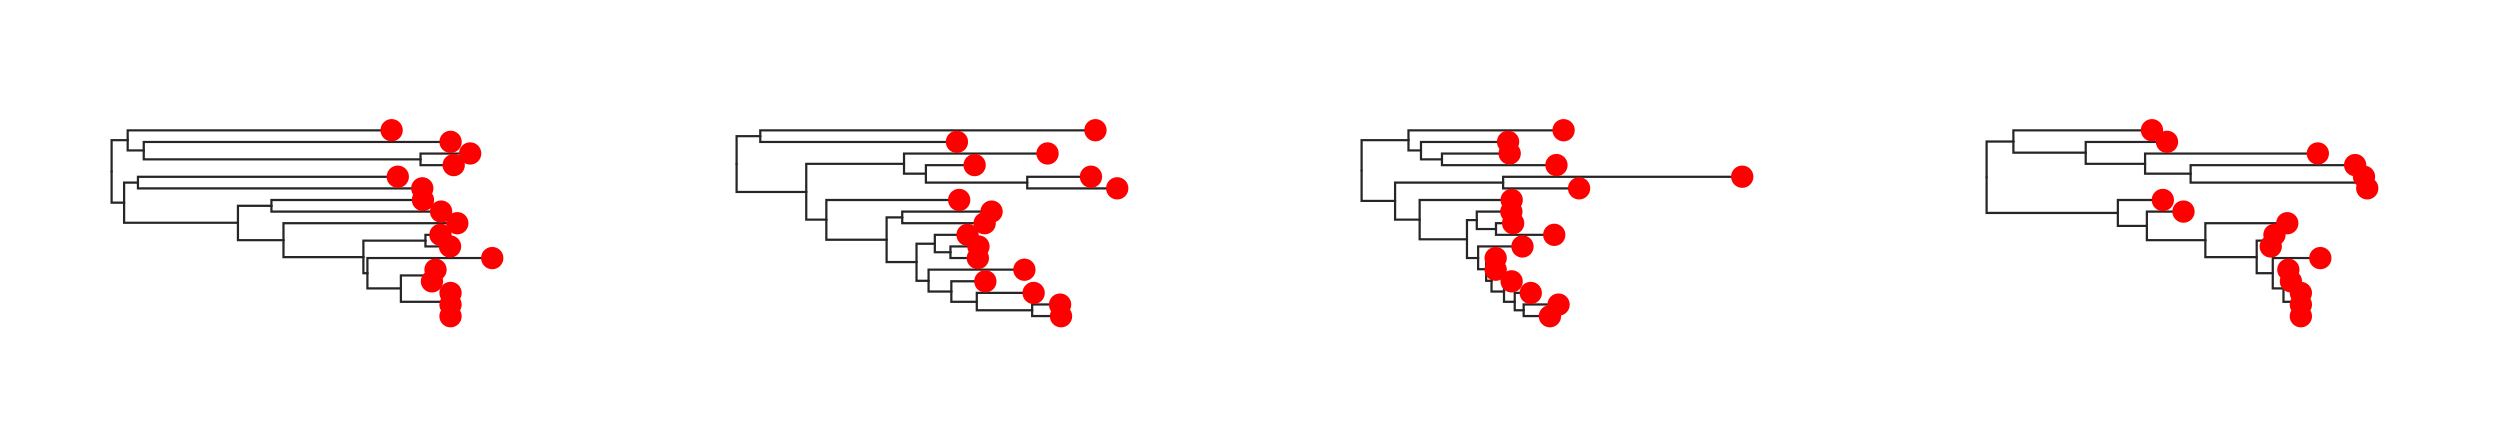<svg class="toyplot-canvas-Canvas" xmlns:toyplot="http://www.sandia.gov/toyplot" xmlns:xlink="http://www.w3.org/1999/xlink" xmlns="http://www.w3.org/2000/svg" width="560.0px" height="100.0px" viewBox="0 0 560.0 100.0" preserveAspectRatio="xMidYMid meet" style="background-color:transparent;border-color:#292724;border-style:none;border-width:1.0;fill:rgb(16.1%,15.3%,14.1%);fill-opacity:1.0;font-family:Helvetica;font-size:12px;opacity:1.0;stroke:rgb(16.1%,15.3%,14.1%);stroke-opacity:1.0;stroke-width:1.0" id="t5fa8b2a434bf48acbfde92a01b7ef4fd"><g class="toyplot-coordinates-Cartesian" id="t8b9f6b3e23cb47d093101570f3ecc689"><clipPath id="t9a5759def8a245dd8ca2eccfec96dd8f"><rect x="15.0" y="15.0" width="110.0" height="70.0" /></clipPath><g clip-path="url(#t9a5759def8a245dd8ca2eccfec96dd8f)"><g class="toytree-mark-Toytree" id="t0ede6108ffbc47e78b246b4389bc90e0"><g class="toytree-Edges" style="fill:none;stroke:rgb(14.9%,14.9%,14.9%);stroke-linecap:round;stroke-opacity:1;stroke-width:0.5"><path d="M 25.0 38.4 L 25.0 31.4 L 28.6 31.4" id="32,31" /><path d="M 25.0 38.4 L 25.0 45.4 L 27.8 45.4" id="32,30" /><path d="M 28.6 31.4 L 28.6 33.7 L 32.2 33.7" id="31,29" /><path d="M 27.8 45.4 L 27.8 40.9 L 30.9 40.9" id="30,28" /><path d="M 27.8 45.4 L 27.8 49.9 L 53.3 49.9" id="30,27" /><path d="M 32.2 33.7 L 32.2 35.7 L 94.2 35.7" id="29,26" /><path d="M 53.3 49.9 L 53.3 46.1 L 60.8 46.1" id="27,25" /><path d="M 53.3 49.9 L 53.3 53.8 L 63.5 53.8" id="27,24" /><path d="M 63.5 53.8 L 63.5 57.6 L 81.4 57.6" id="24,23" /><path d="M 81.4 57.6 L 81.4 53.9 L 95.3 53.9" id="23,22" /><path d="M 81.4 57.6 L 81.4 61.2 L 82.3 61.2" id="23,21" /><path d="M 82.3 61.2 L 82.3 64.6 L 89.8 64.6" id="21,20" /><path d="M 89.8 64.6 L 89.8 61.7 L 96.0 61.7" id="20,19" /><path d="M 89.8 64.6 L 89.8 67.6 L 100.9 67.6" id="20,18" /><path d="M 100.9 67.6 L 100.9 69.5 L 100.9 69.5" id="18,17" /><path d="M 28.6 31.4 L 28.6 29.2 L 87.7 29.2" id="31,16" /><path d="M 32.2 33.7 L 32.2 31.8 L 100.9 31.8" id="29,15" /><path d="M 94.2 35.7 L 94.2 34.4 L 105.3 34.4" id="26,14" /><path d="M 94.2 35.7 L 94.2 37.0 L 101.6 37.0" id="26,13" /><path d="M 30.9 40.9 L 30.9 39.6 L 89.1 39.6" id="28,12" /><path d="M 30.9 40.9 L 30.9 42.2 L 94.6 42.2" id="28,11" /><path d="M 60.8 46.1 L 60.8 44.8 L 94.7 44.8" id="25,10" /><path d="M 60.8 46.1 L 60.8 47.4 L 98.8 47.4" id="25,9" /><path d="M 63.5 53.8 L 63.5 50.0 L 102.4 50.0" id="24,8" /><path d="M 95.3 53.9 L 95.3 52.6 L 98.7 52.6" id="22,7" /><path d="M 95.3 53.9 L 95.3 55.2 L 100.8 55.2" id="22,6" /><path d="M 82.3 61.2 L 82.3 57.8 L 110.3 57.8" id="21,5" /><path d="M 96.0 61.7 L 96.0 60.4 L 97.6 60.4" id="19,4" /><path d="M 96.0 61.7 L 96.0 63.0 L 96.8 63.0" id="19,3" /><path d="M 100.9 67.6 L 100.9 65.6 L 100.9 65.6" id="18,2" /><path d="M 100.9 69.5 L 100.9 68.2 L 100.9 68.2" id="17,1" /><path d="M 100.9 69.5 L 100.9 70.8 L 100.9 70.8" id="17,0" /></g><g class="toytree-Nodes" style="fill:rgb(100%,0%,0%);fill-opacity:1.0;stroke:None;stroke-width:1"><g id="node-0" transform="translate(100.918,70.833)"><circle r="2.5" /></g><g id="node-1" transform="translate(100.918,68.229)"><circle r="2.5" /></g><g id="node-2" transform="translate(100.918,65.625)"><circle r="2.5" /></g><g id="node-3" transform="translate(96.756,63.021)"><circle r="2.5" /></g><g id="node-4" transform="translate(97.552,60.417)"><circle r="2.5" /></g><g id="node-5" transform="translate(110.263,57.812)"><circle r="2.5" /></g><g id="node-6" transform="translate(100.807,55.208)"><circle r="2.5" /></g><g id="node-7" transform="translate(98.663,52.604)"><circle r="2.5" /></g><g id="node-8" transform="translate(102.440,50.000)"><circle r="2.5" /></g><g id="node-9" transform="translate(98.808,47.396)"><circle r="2.5" /></g><g id="node-10" transform="translate(94.746,44.792)"><circle r="2.5" /></g><g id="node-11" transform="translate(94.592,42.188)"><circle r="2.5" /></g><g id="node-12" transform="translate(89.105,39.583)"><circle r="2.5" /></g><g id="node-13" transform="translate(101.629,36.979)"><circle r="2.5" /></g><g id="node-14" transform="translate(105.315,34.375)"><circle r="2.5" /></g><g id="node-15" transform="translate(100.928,31.771)"><circle r="2.5" /></g><g id="node-16" transform="translate(87.726,29.167)"><circle r="2.5" /></g><g id="node-17" transform="translate(100.918,69.531)"><circle r="0.0" /></g><g id="node-18" transform="translate(100.918,67.578)"><circle r="0.0" /></g><g id="node-19" transform="translate(96.024,61.719)"><circle r="0.0" /></g><g id="node-20" transform="translate(89.763,64.648)"><circle r="0.0" /></g><g id="node-21" transform="translate(82.259,61.230)"><circle r="0.0" /></g><g id="node-22" transform="translate(95.325,53.906)"><circle r="0.0" /></g><g id="node-23" transform="translate(81.413,57.568)"><circle r="0.0" /></g><g id="node-24" transform="translate(63.528,53.784)"><circle r="0.0" /></g><g id="node-25" transform="translate(60.816,46.094)"><circle r="0.0" /></g><g id="node-26" transform="translate(94.199,35.677)"><circle r="0.0" /></g><g id="node-27" transform="translate(53.327,49.939)"><circle r="0.0" /></g><g id="node-28" transform="translate(30.896,40.885)"><circle r="0.0" /></g><g id="node-29" transform="translate(32.172,33.724)"><circle r="0.0" /></g><g id="node-30" transform="translate(27.781,45.412)"><circle r="0.0" /></g><g id="node-31" transform="translate(28.610,31.445)"><circle r="0.0" /></g><g id="node-32" transform="translate(25.000,38.429)"><circle r="0.0" /></g></g></g></g></g><g class="toyplot-coordinates-Cartesian" id="t9bc07a225831440daf1b3fcfc1be0a61"><clipPath id="t0768916d7ce34878a382fe9b83b31833"><rect x="155.0" y="15.0" width="110.0" height="70.0" /></clipPath><g clip-path="url(#t0768916d7ce34878a382fe9b83b31833)"><g class="toytree-mark-Toytree" id="te0dd9b88f14247eab443e98fb6964c56"><g class="toytree-Edges" style="fill:none;stroke:rgb(14.9%,14.9%,14.9%);stroke-linecap:round;stroke-opacity:1;stroke-width:0.5"><path d="M 165.0 36.7 L 165.0 30.5 L 170.3 30.5" id="32,31" /><path d="M 165.0 36.7 L 165.0 43.0 L 180.6 43.0" id="32,30" /><path d="M 180.6 43.0 L 180.6 36.7 L 202.5 36.7" id="30,29" /><path d="M 180.6 43.0 L 180.6 49.2 L 185.1 49.2" id="30,28" /><path d="M 202.5 36.7 L 202.5 38.9 L 207.4 38.9" id="29,27" /><path d="M 185.1 49.2 L 185.1 53.7 L 198.6 53.7" id="28,26" /><path d="M 207.4 38.9 L 207.4 40.9 L 230.1 40.9" id="27,25" /><path d="M 198.6 53.7 L 198.6 48.7 L 202.1 48.7" id="26,24" /><path d="M 198.6 53.7 L 198.6 58.7 L 205.3 58.7" id="26,23" /><path d="M 205.3 58.7 L 205.3 54.6 L 209.4 54.6" id="23,22" /><path d="M 205.3 58.7 L 205.3 62.9 L 208.0 62.9" id="23,21" /><path d="M 209.4 54.6 L 209.4 56.5 L 212.9 56.5" id="22,20" /><path d="M 208.0 62.9 L 208.0 65.3 L 213.1 65.3" id="21,19" /><path d="M 213.1 65.3 L 213.1 67.6 L 218.8 67.6" id="19,18" /><path d="M 218.8 67.6 L 218.8 69.5 L 231.2 69.5" id="18,17" /><path d="M 170.3 30.5 L 170.3 29.2 L 245.4 29.2" id="31,16" /><path d="M 170.3 30.5 L 170.3 31.8 L 214.4 31.8" id="31,15" /><path d="M 202.5 36.7 L 202.5 34.4 L 234.7 34.4" id="29,14" /><path d="M 207.4 38.9 L 207.4 37.0 L 218.3 37.0" id="27,13" /><path d="M 230.1 40.9 L 230.1 39.6 L 244.4 39.6" id="25,12" /><path d="M 230.1 40.9 L 230.1 42.2 L 250.3 42.2" id="25,11" /><path d="M 185.1 49.2 L 185.1 44.8 L 214.9 44.8" id="28,10" /><path d="M 202.1 48.7 L 202.1 47.4 L 222.1 47.4" id="24,9" /><path d="M 202.1 48.7 L 202.1 50.0 L 220.6 50.0" id="24,8" /><path d="M 209.4 54.6 L 209.4 52.6 L 216.7 52.6" id="22,7" /><path d="M 212.9 56.5 L 212.9 55.2 L 219.2 55.2" id="20,6" /><path d="M 212.9 56.5 L 212.9 57.8 L 219.0 57.8" id="20,5" /><path d="M 208.0 62.9 L 208.0 60.4 L 229.5 60.4" id="21,4" /><path d="M 213.1 65.3 L 213.1 63.0 L 220.7 63.0" id="19,3" /><path d="M 218.8 67.6 L 218.8 65.6 L 231.5 65.6" id="18,2" /><path d="M 231.2 69.5 L 231.2 68.2 L 237.5 68.2" id="17,1" /><path d="M 231.2 69.5 L 231.2 70.8 L 237.7 70.8" id="17,0" /></g><g class="toytree-Nodes" style="fill:rgb(100%,0%,0%);fill-opacity:1.0;stroke:None;stroke-width:1"><g id="node-0" transform="translate(237.668,70.833)"><circle r="2.5" /></g><g id="node-1" transform="translate(237.461,68.229)"><circle r="2.5" /></g><g id="node-2" transform="translate(231.536,65.625)"><circle r="2.5" /></g><g id="node-3" transform="translate(220.719,63.021)"><circle r="2.5" /></g><g id="node-4" transform="translate(229.466,60.417)"><circle r="2.5" /></g><g id="node-5" transform="translate(219.039,57.812)"><circle r="2.5" /></g><g id="node-6" transform="translate(219.176,55.208)"><circle r="2.5" /></g><g id="node-7" transform="translate(216.733,52.604)"><circle r="2.5" /></g><g id="node-8" transform="translate(220.564,50.000)"><circle r="2.5" /></g><g id="node-9" transform="translate(222.113,47.396)"><circle r="2.5" /></g><g id="node-10" transform="translate(214.857,44.792)"><circle r="2.5" /></g><g id="node-11" transform="translate(250.263,42.188)"><circle r="2.5" /></g><g id="node-12" transform="translate(244.378,39.583)"><circle r="2.5" /></g><g id="node-13" transform="translate(218.316,36.979)"><circle r="2.5" /></g><g id="node-14" transform="translate(234.651,34.375)"><circle r="2.5" /></g><g id="node-15" transform="translate(214.352,31.771)"><circle r="2.5" /></g><g id="node-16" transform="translate(245.381,29.167)"><circle r="2.5" /></g><g id="node-17" transform="translate(231.198,69.531)"><circle r="0.0" /></g><g id="node-18" transform="translate(218.763,67.578)"><circle r="0.0" /></g><g id="node-19" transform="translate(213.102,65.299)"><circle r="0.0" /></g><g id="node-20" transform="translate(212.942,56.510)"><circle r="0.0" /></g><g id="node-21" transform="translate(208.049,62.858)"><circle r="0.0" /></g><g id="node-22" transform="translate(209.374,54.557)"><circle r="0.0" /></g><g id="node-23" transform="translate(205.348,58.708)"><circle r="0.0" /></g><g id="node-24" transform="translate(202.067,48.698)"><circle r="0.0" /></g><g id="node-25" transform="translate(230.085,40.885)"><circle r="0.0" /></g><g id="node-26" transform="translate(198.643,53.703)"><circle r="0.0" /></g><g id="node-27" transform="translate(207.395,38.932)"><circle r="0.0" /></g><g id="node-28" transform="translate(185.055,49.247)"><circle r="0.0" /></g><g id="node-29" transform="translate(202.531,36.654)"><circle r="0.0" /></g><g id="node-30" transform="translate(180.553,42.950)"><circle r="0.0" /></g><g id="node-31" transform="translate(170.302,30.469)"><circle r="0.0" /></g><g id="node-32" transform="translate(165.000,36.710)"><circle r="0.0" /></g></g></g></g></g><g class="toyplot-coordinates-Cartesian" id="t6ef5b93b865f4f628337c860cae74b29"><clipPath id="t9f4db6c08be9476d8ba6918fc3aeb697"><rect x="295.0" y="15.0" width="110.0" height="70.0" /></clipPath><g clip-path="url(#t9f4db6c08be9476d8ba6918fc3aeb697)"><g class="toytree-mark-Toytree" id="t1005436d9648418ab3c04a5193aaba27"><g class="toytree-Edges" style="fill:none;stroke:rgb(14.9%,14.9%,14.9%);stroke-linecap:round;stroke-opacity:1;stroke-width:0.5"><path d="M 305.0 38.2 L 305.0 31.4 L 315.5 31.4" id="32,31" /><path d="M 305.0 38.2 L 305.0 45.0 L 312.5 45.0" id="32,30" /><path d="M 315.5 31.4 L 315.5 33.7 L 318.3 33.7" id="31,29" /><path d="M 312.5 45.0 L 312.5 40.9 L 336.7 40.9" id="30,28" /><path d="M 312.5 45.0 L 312.5 49.2 L 318.0 49.2" id="30,27" /><path d="M 318.3 33.7 L 318.3 35.7 L 323.0 35.7" id="29,26" /><path d="M 318.0 49.2 L 318.0 53.6 L 328.6 53.6" id="27,25" /><path d="M 328.6 53.6 L 328.6 49.3 L 330.8 49.3" id="25,24" /><path d="M 328.6 53.6 L 328.6 57.8 L 331.1 57.8" id="25,23" /><path d="M 330.8 49.3 L 330.8 51.3 L 335.1 51.3" id="24,22" /><path d="M 331.1 57.8 L 331.1 60.3 L 332.9 60.3" id="23,21" /><path d="M 332.9 60.3 L 332.9 62.9 L 334.1 62.9" id="21,20" /><path d="M 334.1 62.9 L 334.1 65.3 L 336.9 65.3" id="20,19" /><path d="M 336.9 65.3 L 336.9 67.6 L 339.3 67.6" id="19,18" /><path d="M 339.3 67.6 L 339.3 69.5 L 341.3 69.5" id="18,17" /><path d="M 315.5 31.4 L 315.5 29.2 L 350.2 29.2" id="31,16" /><path d="M 318.3 33.7 L 318.3 31.8 L 337.8 31.8" id="29,15" /><path d="M 323.0 35.7 L 323.0 34.4 L 338.2 34.4" id="26,14" /><path d="M 323.0 35.7 L 323.0 37.0 L 348.6 37.0" id="26,13" /><path d="M 336.7 40.9 L 336.7 39.6 L 390.3 39.6" id="28,12" /><path d="M 336.7 40.9 L 336.7 42.2 L 353.7 42.2" id="28,11" /><path d="M 318.0 49.2 L 318.0 44.8 L 338.6 44.8" id="27,10" /><path d="M 330.8 49.3 L 330.8 47.4 L 338.5 47.4" id="24,9" /><path d="M 335.1 51.3 L 335.1 50.0 L 338.9 50.0" id="22,8" /><path d="M 335.1 51.3 L 335.1 52.6 L 348.2 52.6" id="22,7" /><path d="M 331.1 57.8 L 331.1 55.2 L 341.0 55.2" id="23,6" /><path d="M 332.9 60.3 L 332.9 57.8 L 335.0 57.8" id="21,5" /><path d="M 334.1 62.9 L 334.1 60.4 L 335.0 60.4" id="20,4" /><path d="M 336.9 65.3 L 336.9 63.0 L 338.6 63.0" id="19,3" /><path d="M 339.3 67.6 L 339.3 65.6 L 342.9 65.6" id="18,2" /><path d="M 341.3 69.5 L 341.3 68.2 L 349.1 68.2" id="17,1" /><path d="M 341.3 69.5 L 341.3 70.8 L 347.2 70.8" id="17,0" /></g><g class="toytree-Nodes" style="fill:rgb(100%,0%,0%);fill-opacity:1.0;stroke:None;stroke-width:1"><g id="node-0" transform="translate(347.187,70.833)"><circle r="2.5" /></g><g id="node-1" transform="translate(349.119,68.229)"><circle r="2.5" /></g><g id="node-2" transform="translate(342.891,65.625)"><circle r="2.5" /></g><g id="node-3" transform="translate(338.607,63.021)"><circle r="2.5" /></g><g id="node-4" transform="translate(335.034,60.417)"><circle r="2.5" /></g><g id="node-5" transform="translate(335.028,57.812)"><circle r="2.5" /></g><g id="node-6" transform="translate(341.037,55.208)"><circle r="2.5" /></g><g id="node-7" transform="translate(348.153,52.604)"><circle r="2.5" /></g><g id="node-8" transform="translate(338.945,50.000)"><circle r="2.5" /></g><g id="node-9" transform="translate(338.542,47.396)"><circle r="2.5" /></g><g id="node-10" transform="translate(338.619,44.792)"><circle r="2.5" /></g><g id="node-11" transform="translate(353.716,42.188)"><circle r="2.5" /></g><g id="node-12" transform="translate(390.263,39.583)"><circle r="2.5" /></g><g id="node-13" transform="translate(348.646,36.979)"><circle r="2.5" /></g><g id="node-14" transform="translate(338.170,34.375)"><circle r="2.5" /></g><g id="node-15" transform="translate(337.814,31.771)"><circle r="2.5" /></g><g id="node-16" transform="translate(350.245,29.167)"><circle r="2.5" /></g><g id="node-17" transform="translate(341.309,69.531)"><circle r="0.0" /></g><g id="node-18" transform="translate(339.271,67.578)"><circle r="0.0" /></g><g id="node-19" transform="translate(336.895,65.299)"><circle r="0.0" /></g><g id="node-20" transform="translate(334.116,62.858)"><circle r="0.0" /></g><g id="node-21" transform="translate(332.878,60.335)"><circle r="0.0" /></g><g id="node-22" transform="translate(335.135,51.302)"><circle r="0.0" /></g><g id="node-23" transform="translate(331.053,57.772)"><circle r="0.0" /></g><g id="node-24" transform="translate(330.839,49.349)"><circle r="0.0" /></g><g id="node-25" transform="translate(328.617,53.560)"><circle r="0.0" /></g><g id="node-26" transform="translate(322.966,35.677)"><circle r="0.0" /></g><g id="node-27" transform="translate(318.017,49.176)"><circle r="0.0" /></g><g id="node-28" transform="translate(336.735,40.885)"><circle r="0.0" /></g><g id="node-29" transform="translate(318.303,33.724)"><circle r="0.0" /></g><g id="node-30" transform="translate(312.548,45.031)"><circle r="0.0" /></g><g id="node-31" transform="translate(315.536,31.445)"><circle r="0.0" /></g><g id="node-32" transform="translate(305.000,38.238)"><circle r="0.0" /></g></g></g></g></g><g class="toyplot-coordinates-Cartesian" id="t8aeb945e57fb4947b74bd5ed5d3fd948"><clipPath id="ta2671d7bc35c44b08e08ce28c90d19e3"><rect x="435.0" y="15.0" width="110.0" height="70.0" /></clipPath><g clip-path="url(#ta2671d7bc35c44b08e08ce28c90d19e3)"><g class="toytree-mark-Toytree" id="t32db3a4b9b3541988c0d071ecd4dec00"><g class="toytree-Edges" style="fill:none;stroke:rgb(14.9%,14.9%,14.9%);stroke-linecap:round;stroke-opacity:1;stroke-width:0.5"><path d="M 445.0 39.7 L 445.0 31.7 L 451.0 31.7" id="32,31" /><path d="M 445.0 39.7 L 445.0 47.7 L 474.4 47.7" id="32,30" /><path d="M 451.0 31.7 L 451.0 34.2 L 467.2 34.2" id="31,29" /><path d="M 474.4 47.7 L 474.4 50.6 L 480.9 50.6" id="30,28" /><path d="M 467.2 34.2 L 467.2 36.7 L 480.5 36.7" id="29,27" /><path d="M 480.9 50.6 L 480.9 53.8 L 494.0 53.8" id="28,26" /><path d="M 480.5 36.7 L 480.5 38.9 L 490.7 38.9" id="27,25" /><path d="M 494.0 53.8 L 494.0 57.6 L 505.5 57.6" id="26,24" /><path d="M 490.7 38.9 L 490.7 40.9 L 528.3 40.9" id="25,23" /><path d="M 505.5 57.6 L 505.5 53.9 L 507.9 53.9" id="24,22" /><path d="M 505.5 57.6 L 505.5 61.2 L 509.1 61.2" id="24,21" /><path d="M 509.1 61.2 L 509.1 64.6 L 511.5 64.6" id="21,20" /><path d="M 511.5 64.6 L 511.5 61.7 L 512.6 61.7" id="20,19" /><path d="M 511.5 64.6 L 511.5 67.6 L 515.4 67.6" id="20,18" /><path d="M 515.4 67.6 L 515.4 69.5 L 515.4 69.5" id="18,17" /><path d="M 451.0 31.7 L 451.0 29.2 L 482.0 29.2" id="31,16" /><path d="M 467.2 34.2 L 467.2 31.8 L 485.4 31.8" id="29,15" /><path d="M 480.5 36.7 L 480.5 34.4 L 519.2 34.4" id="27,14" /><path d="M 490.7 38.9 L 490.7 37.0 L 527.6 37.0" id="25,13" /><path d="M 528.3 40.9 L 528.3 39.6 L 529.5 39.6" id="23,12" /><path d="M 528.3 40.9 L 528.3 42.2 L 530.3 42.2" id="23,11" /><path d="M 474.4 47.7 L 474.4 44.8 L 484.5 44.8" id="30,10" /><path d="M 480.9 50.6 L 480.9 47.4 L 489.1 47.4" id="28,9" /><path d="M 494.0 53.8 L 494.0 50.0 L 512.4 50.0" id="26,8" /><path d="M 507.9 53.9 L 507.9 52.6 L 509.5 52.6" id="22,7" /><path d="M 507.9 53.9 L 507.9 55.2 L 508.6 55.2" id="22,6" /><path d="M 509.1 61.2 L 509.1 57.8 L 519.8 57.8" id="21,5" /><path d="M 512.6 61.7 L 512.6 60.4 L 512.6 60.4" id="19,4" /><path d="M 512.6 61.7 L 512.6 63.0 L 513.2 63.0" id="19,3" /><path d="M 515.4 67.6 L 515.4 65.6 L 515.4 65.6" id="18,2" /><path d="M 515.4 69.5 L 515.4 68.2 L 515.4 68.2" id="17,1" /><path d="M 515.4 69.5 L 515.4 70.8 L 515.4 70.8" id="17,0" /></g><g class="toytree-Nodes" style="fill:rgb(100%,0%,0%);fill-opacity:1.0;stroke:None;stroke-width:1"><g id="node-0" transform="translate(515.393,70.833)"><circle r="2.5" /></g><g id="node-1" transform="translate(515.393,68.229)"><circle r="2.5" /></g><g id="node-2" transform="translate(515.393,65.625)"><circle r="2.5" /></g><g id="node-3" transform="translate(513.165,63.021)"><circle r="2.5" /></g><g id="node-4" transform="translate(512.590,60.417)"><circle r="2.5" /></g><g id="node-5" transform="translate(519.753,57.812)"><circle r="2.5" /></g><g id="node-6" transform="translate(508.644,55.208)"><circle r="2.5" /></g><g id="node-7" transform="translate(509.477,52.604)"><circle r="2.5" /></g><g id="node-8" transform="translate(512.351,50.000)"><circle r="2.5" /></g><g id="node-9" transform="translate(489.102,47.396)"><circle r="2.5" /></g><g id="node-10" transform="translate(484.475,44.792)"><circle r="2.5" /></g><g id="node-11" transform="translate(530.263,42.188)"><circle r="2.5" /></g><g id="node-12" transform="translate(529.538,39.583)"><circle r="2.5" /></g><g id="node-13" transform="translate(527.551,36.979)"><circle r="2.5" /></g><g id="node-14" transform="translate(519.195,34.375)"><circle r="2.5" /></g><g id="node-15" transform="translate(485.409,31.771)"><circle r="2.5" /></g><g id="node-16" transform="translate(482.043,29.167)"><circle r="2.5" /></g><g id="node-17" transform="translate(515.393,69.531)"><circle r="0.0" /></g><g id="node-18" transform="translate(515.393,67.578)"><circle r="0.0" /></g><g id="node-19" transform="translate(512.590,61.719)"><circle r="0.0" /></g><g id="node-20" transform="translate(511.539,64.648)"><circle r="0.0" /></g><g id="node-21" transform="translate(509.137,61.230)"><circle r="0.0" /></g><g id="node-22" transform="translate(507.893,53.906)"><circle r="0.0" /></g><g id="node-23" transform="translate(528.254,40.885)"><circle r="0.0" /></g><g id="node-24" transform="translate(505.475,57.568)"><circle r="0.0" /></g><g id="node-25" transform="translate(490.704,38.932)"><circle r="0.0" /></g><g id="node-26" transform="translate(494.028,53.784)"><circle r="0.0" /></g><g id="node-27" transform="translate(480.522,36.654)"><circle r="0.0" /></g><g id="node-28" transform="translate(480.870,50.590)"><circle r="0.0" /></g><g id="node-29" transform="translate(467.202,34.212)"><circle r="0.0" /></g><g id="node-30" transform="translate(474.421,47.691)"><circle r="0.0" /></g><g id="node-31" transform="translate(451.027,31.689)"><circle r="0.0" /></g><g id="node-32" transform="translate(445.000,39.690)"><circle r="0.0" /></g></g></g></g></g></svg>